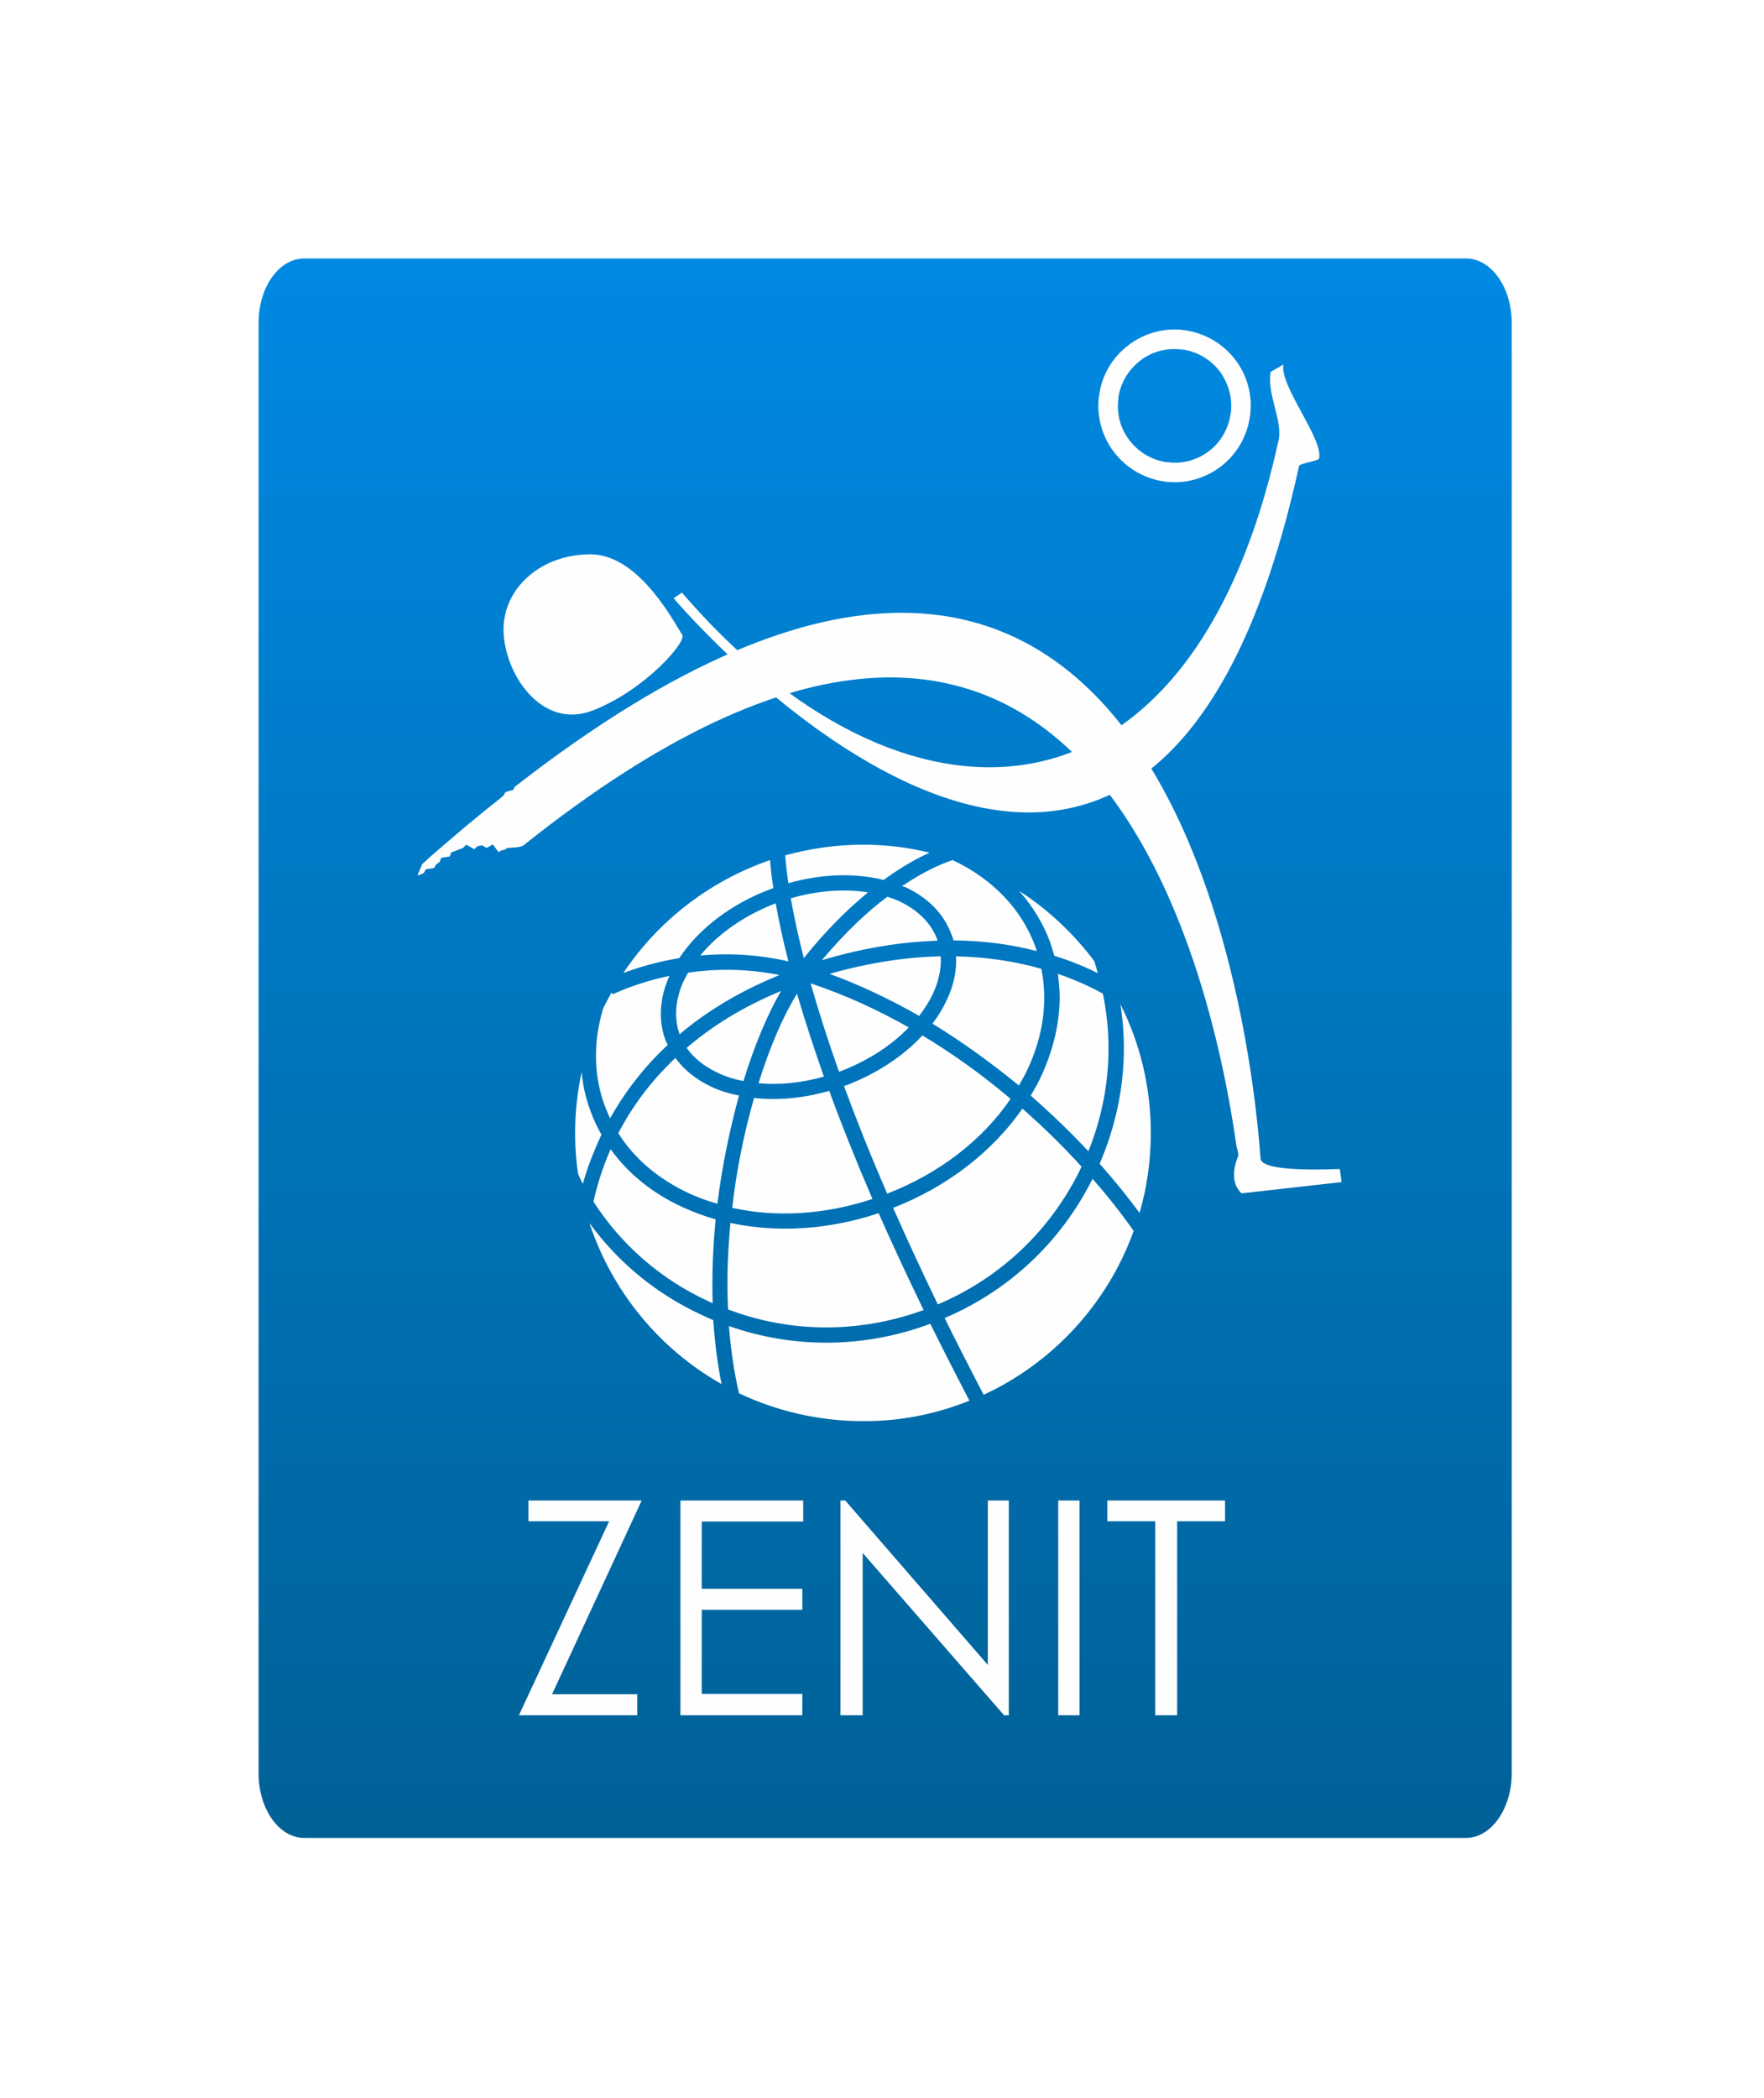<svg width="164" height="195" viewBox="0 0 164 195" fill="none" xmlns="http://www.w3.org/2000/svg">
<g filter="url(#filter0_d)">
<path d="M138.758 20.973H25.801C23.127 20.973 20.96 23.105 20.96 25.736V169.254C20.96 171.885 23.127 174.018 25.801 174.018H138.758C141.432 174.018 143.599 171.885 143.599 169.254V25.736C143.599 23.105 141.432 20.973 138.758 20.973Z" fill="white"/>
<path fill-rule="evenodd" clip-rule="evenodd" d="M136.31 24.029H28.276C25.938 24.029 24.04 26.7 24.04 30.005V164.848C24.04 168.153 25.938 170.851 28.276 170.851H136.31C138.62 170.851 140.546 168.153 140.546 164.848V30.005C140.546 26.7 138.62 24.029 136.31 24.029Z" fill="url(#paint0_linear)"/>
<path d="M115.435 110.932C115.435 110.905 114.114 110.024 115.077 107.545C115.215 107.215 114.995 106.829 114.94 106.444C112.629 90.115 100.885 36.916 48.711 78.55C48.518 78.715 48.133 78.77 47.611 78.798L47.17 78.825L46.813 79.046L46.73 78.991L46.345 79.211L45.823 78.495L45.63 78.605L45.575 78.633L45.245 78.825L44.833 78.578L44.393 78.66L44.09 78.936L43.347 78.522L43.045 78.825L41.972 79.238C41.972 79.238 41.972 79.238 41.945 79.266L41.807 79.624L41.037 79.734L40.872 80.12L40.542 80.367L40.35 80.698L39.58 80.808L39.414 81.138L39.332 81.194L38.864 81.386L38.837 81.304L39.249 80.34C39.249 80.312 39.277 80.285 39.304 80.285L39.992 79.651C42.275 77.669 44.448 75.824 46.593 74.144L46.813 73.951L47.005 73.621L47.721 73.428L47.886 73.098H47.913C107.734 26.535 116.232 94.218 117.195 107.711C117.305 109.087 124.566 108.647 124.566 108.674L124.731 109.886L115.435 110.932Z" fill="#FEFEFE"/>
<path d="M63.398 55.089C83.696 78.688 110.622 78.688 118.873 40.908C119.258 39.091 117.773 36.64 118.13 34.575L119.313 33.887C118.983 35.924 123.026 40.771 122.641 42.616C122.586 42.863 120.826 43.056 120.771 43.332C106.689 107.628 62.765 55.778 62.628 55.613L63.398 55.089Z" fill="#FEFEFE"/>
<path fill-rule="evenodd" clip-rule="evenodd" d="M55.065 51.537C59.658 51.675 62.958 58.421 63.426 58.999C63.893 59.605 60.043 64.093 55.175 66.021C50.334 67.948 46.841 62.551 46.814 58.559C46.786 54.566 50.472 51.427 55.065 51.537Z" fill="#FEFEFE"/>
<path d="M110.127 30.693C112.08 30.969 113.73 31.988 114.83 33.419C115.903 34.824 116.453 36.614 116.233 38.486V38.514V38.651L116.206 38.679C115.958 40.606 114.94 42.258 113.51 43.36C112.108 44.434 110.32 44.985 108.45 44.792H108.422L108.285 44.764H108.257C106.332 44.489 104.682 43.47 103.581 42.038C102.509 40.661 101.959 38.844 102.151 36.972L102.179 36.806C102.426 34.851 103.444 33.199 104.902 32.098C106.277 31.024 108.092 30.473 109.962 30.666V30.693H110.127ZM109.907 32.483V32.511L109.77 32.483C108.367 32.318 107.019 32.731 106.002 33.53C104.929 34.356 104.159 35.595 103.966 37.027V37.164C103.801 38.569 104.214 39.918 105.012 40.937C105.837 42.011 107.074 42.782 108.505 42.974H108.642C110.045 43.14 111.365 42.727 112.41 41.928C113.483 41.102 114.225 39.863 114.418 38.431L114.445 38.293C114.583 36.889 114.17 35.567 113.4 34.521C112.575 33.447 111.337 32.676 109.907 32.483Z" fill="#FEFEFE"/>
<path d="M86.693 95.154C89.554 96.916 92.249 98.871 94.724 100.909C95.027 100.386 95.329 99.863 95.577 99.312C97.007 96.201 97.42 93.034 96.814 90.06C94.587 89.427 91.919 88.959 88.866 88.903C88.894 89.014 88.894 89.151 88.894 89.289C88.894 90.473 88.618 91.712 88.041 92.924C87.683 93.695 87.243 94.438 86.693 95.154ZM80.23 132.107H80.395C83.833 132.107 87.106 131.419 90.131 130.207C88.838 127.729 87.628 125.361 86.501 123.076C86.473 123.076 86.473 123.076 86.446 123.076C80.34 125.334 73.794 125.389 67.771 123.268C67.936 125.416 68.238 127.509 68.706 129.519C72.199 131.171 76.104 132.107 80.23 132.107ZM53.469 105.287V105.343C53.469 106.637 53.551 107.876 53.744 109.115C53.881 109.418 54.019 109.748 54.184 110.051C54.569 108.674 55.147 107.132 55.917 105.48C55.532 104.792 55.174 104.048 54.899 103.277C54.459 102.121 54.184 100.882 54.074 99.67C53.689 101.46 53.469 103.36 53.469 105.287ZM68.706 101.845C67.798 101.653 66.918 101.405 66.12 101.019C64.718 100.358 63.59 99.45 62.792 98.348C60.372 100.634 58.667 103.057 57.484 105.343C58.969 107.711 61.225 109.611 64.058 110.932C64.91 111.318 65.79 111.648 66.698 111.896C67.138 108.371 67.853 104.957 68.706 101.845ZM93.954 102.148C91.451 100.028 88.701 98.018 85.758 96.256C83.915 98.238 81.412 99.863 78.552 100.937C78.525 100.937 78.497 100.964 78.47 100.964C79.57 103.966 80.89 107.298 82.485 110.96C87.326 109.087 91.341 105.976 93.954 102.148ZM81.11 111.455C79.542 107.793 78.195 104.434 77.094 101.405C74.702 102.093 72.309 102.314 70.109 102.066C69.201 105.205 68.486 108.674 68.073 112.282C72.171 113.19 76.709 112.915 81.11 111.455ZM63.975 90.418C63.838 90.666 63.7 90.914 63.563 91.189C62.765 92.924 62.655 94.631 63.178 96.145C65.625 94.08 68.678 92.18 72.474 90.638C69.311 90.005 66.423 90.06 63.975 90.418ZM66.725 99.725C67.468 100.083 68.266 100.331 69.118 100.496C70.136 97.192 71.346 94.301 72.611 92.125C69.008 93.612 66.148 95.43 63.838 97.412C64.498 98.348 65.488 99.147 66.725 99.725ZM65.323 122.277C61.06 120.322 57.484 117.376 54.816 113.713V113.741C56.934 120.102 61.335 125.416 67.083 128.665C66.698 126.738 66.451 124.755 66.313 122.718C65.983 122.58 65.653 122.442 65.323 122.277ZM87.821 122.525C88.948 124.81 90.159 127.179 91.451 129.657C97.887 126.683 102.975 121.176 105.396 114.429C104.296 112.86 103.03 111.235 101.573 109.583C98.657 115.421 93.844 119.964 87.821 122.525ZM104.158 93.337C104.158 93.309 104.158 93.309 104.158 93.309C104.378 94.686 104.488 96.063 104.488 97.44C104.488 101.102 103.718 104.737 102.233 108.179C103.608 109.721 104.846 111.263 105.946 112.75C106.633 110.382 106.991 107.903 106.991 105.315C106.991 100.992 105.973 96.944 104.158 93.337ZM98.52 92.676C98.52 95.072 97.942 97.522 96.87 99.89C96.567 100.579 96.21 101.212 95.824 101.845C97.777 103.553 99.565 105.287 101.188 107.022C103.085 102.314 103.553 97.247 102.535 92.373C101.463 91.767 100.032 91.106 98.355 90.528C98.437 91.244 98.52 91.96 98.52 92.676ZM71.786 82.598C71.814 82.57 71.841 82.57 71.896 82.543C71.731 81.524 71.649 80.643 71.594 79.954C65.983 81.882 61.197 85.599 57.952 90.445C59.162 90.005 60.922 89.427 63.15 89.069C64.965 86.315 68.073 83.947 71.786 82.598ZM100.555 108.454C98.905 106.637 97.062 104.819 95.054 103.057C92.276 107.05 88.068 110.327 83.035 112.282C84.273 115.09 85.648 118.064 87.188 121.258C93.102 118.753 97.805 114.237 100.555 108.454ZM84.218 82.488C86.308 83.479 87.766 84.966 88.453 86.866C88.536 87.031 88.591 87.224 88.646 87.417C91.589 87.444 94.147 87.83 96.374 88.408C96.347 88.27 96.32 88.132 96.264 88.022C94.944 84.388 92.139 81.634 88.563 79.954C87.573 80.285 85.923 80.973 83.86 82.377C83.97 82.405 84.108 82.46 84.218 82.488ZM98.025 88.849C99.592 89.344 100.94 89.895 102.068 90.473C101.958 90.088 101.848 89.73 101.738 89.344C99.812 86.783 97.447 84.553 94.752 82.818C95.962 84.195 96.952 85.764 97.612 87.527C97.75 87.967 97.887 88.408 98.025 88.849ZM56.714 103.966C57.979 101.708 59.712 99.34 62.077 97.137C61.995 96.972 61.94 96.834 61.857 96.669C61.197 94.824 61.307 92.759 62.242 90.721C59.025 91.382 57.017 92.428 56.962 92.428L56.852 92.263C56.604 92.731 56.329 93.227 56.082 93.722C55.147 96.834 55.174 99.918 56.219 102.782C56.384 103.195 56.549 103.58 56.714 103.966ZM65.103 88.821C67.496 88.601 70.301 88.683 73.299 89.372C72.749 87.251 72.391 85.489 72.116 83.975C69.228 85.076 66.753 86.811 65.103 88.821ZM63.48 112.226C60.647 110.932 58.392 109.087 56.769 106.829C55.972 108.647 55.477 110.327 55.174 111.703C57.759 115.724 61.445 118.945 65.9 120.983C66.01 121.038 66.148 121.093 66.258 121.148C66.175 118.56 66.285 115.916 66.533 113.355C65.488 113.053 64.443 112.667 63.48 112.226ZM73.519 83.507C73.794 85.049 74.179 86.893 74.729 89.069C76.819 86.453 78.855 84.47 80.697 82.956C78.47 82.598 75.994 82.79 73.519 83.507ZM85.868 121.781C84.328 118.587 82.925 115.586 81.688 112.777C77.067 114.319 72.254 114.622 67.908 113.686C67.661 116.357 67.551 119.055 67.688 121.726C73.519 123.929 79.9 123.957 85.868 121.781ZM82.155 81.799C83.805 80.588 85.263 79.789 86.418 79.266C84.438 78.77 82.375 78.522 80.23 78.522C77.727 78.522 75.307 78.88 72.996 79.514C73.051 80.175 73.134 81.028 73.299 82.102C76.379 81.221 79.487 81.138 82.155 81.799ZM87.133 87.334C86.583 85.82 85.346 84.608 83.613 83.782C83.255 83.617 82.87 83.479 82.485 83.369C80.642 84.746 78.58 86.673 76.407 89.261C80.367 88.077 83.943 87.554 87.161 87.444C87.161 87.417 87.133 87.362 87.133 87.334ZM85.456 94.438C85.978 93.75 86.418 93.061 86.748 92.346C87.298 91.162 87.518 90.005 87.463 88.903C84.383 88.959 80.917 89.454 77.122 90.528C80.037 91.602 82.815 92.924 85.456 94.438ZM76.599 100.083C75.582 97.192 74.757 94.631 74.097 92.373C72.804 94.466 71.566 97.329 70.521 100.689C72.419 100.882 74.537 100.661 76.599 100.083ZM78.002 99.615C78.029 99.615 78.029 99.615 78.057 99.615C80.615 98.651 82.843 97.219 84.493 95.512C81.632 93.888 78.58 92.483 75.362 91.409C76.049 93.805 76.902 96.531 78.002 99.615Z" fill="#FEFEFE"/>
<path d="M49.124 141.415V139.487H59.658L51.325 157.496H59.246V159.451H48.244L56.633 141.415H49.124ZM63.261 139.487H74.675V141.442H65.241V147.693H74.593V149.648H65.241V157.468H74.593V159.451H63.261V139.487ZM78.141 159.451V139.487H78.581L91.838 154.77V139.487H93.79V159.451H93.35L80.203 144.361V159.451H78.141ZM98.383 139.487H100.364V159.451H98.383V139.487ZM102.949 141.415V139.487H113.895V141.415H109.44V159.451H107.405V141.415H102.949Z" fill="#FEFEFE"/>
</g>
<defs>
<filter id="filter0_d" x="-3" y="-4" width="171" height="205" filterUnits="userSpaceOnUse" color-interpolation-filters="sRGB">
<feFlood flood-opacity="0" result="BackgroundImageFix"/>
<feColorMatrix in="SourceAlpha" type="matrix" values="0 0 0 0 0 0 0 0 0 0 0 0 0 0 0 0 0 0 127 0"/>
<feOffset/>
<feGaussianBlur stdDeviation="10"/>
<feColorMatrix type="matrix" values="0 0 0 0 0.216 0 0 0 0 0.557 0 0 0 0 0.741 0 0 0 1 0"/>
<feBlend mode="normal" in2="BackgroundImageFix" result="effect1_dropShadow"/>
<feBlend mode="normal" in="SourceGraphic" in2="effect1_dropShadow" result="shape"/>
</filter>
<linearGradient id="paint0_linear" x1="82.29" y1="24.018" x2="82.29" y2="170.845" gradientUnits="userSpaceOnUse">
<stop stop-color="#0089E3"/>
<stop offset="1" stop-color="#006196"/>
</linearGradient>
</defs>
</svg>
